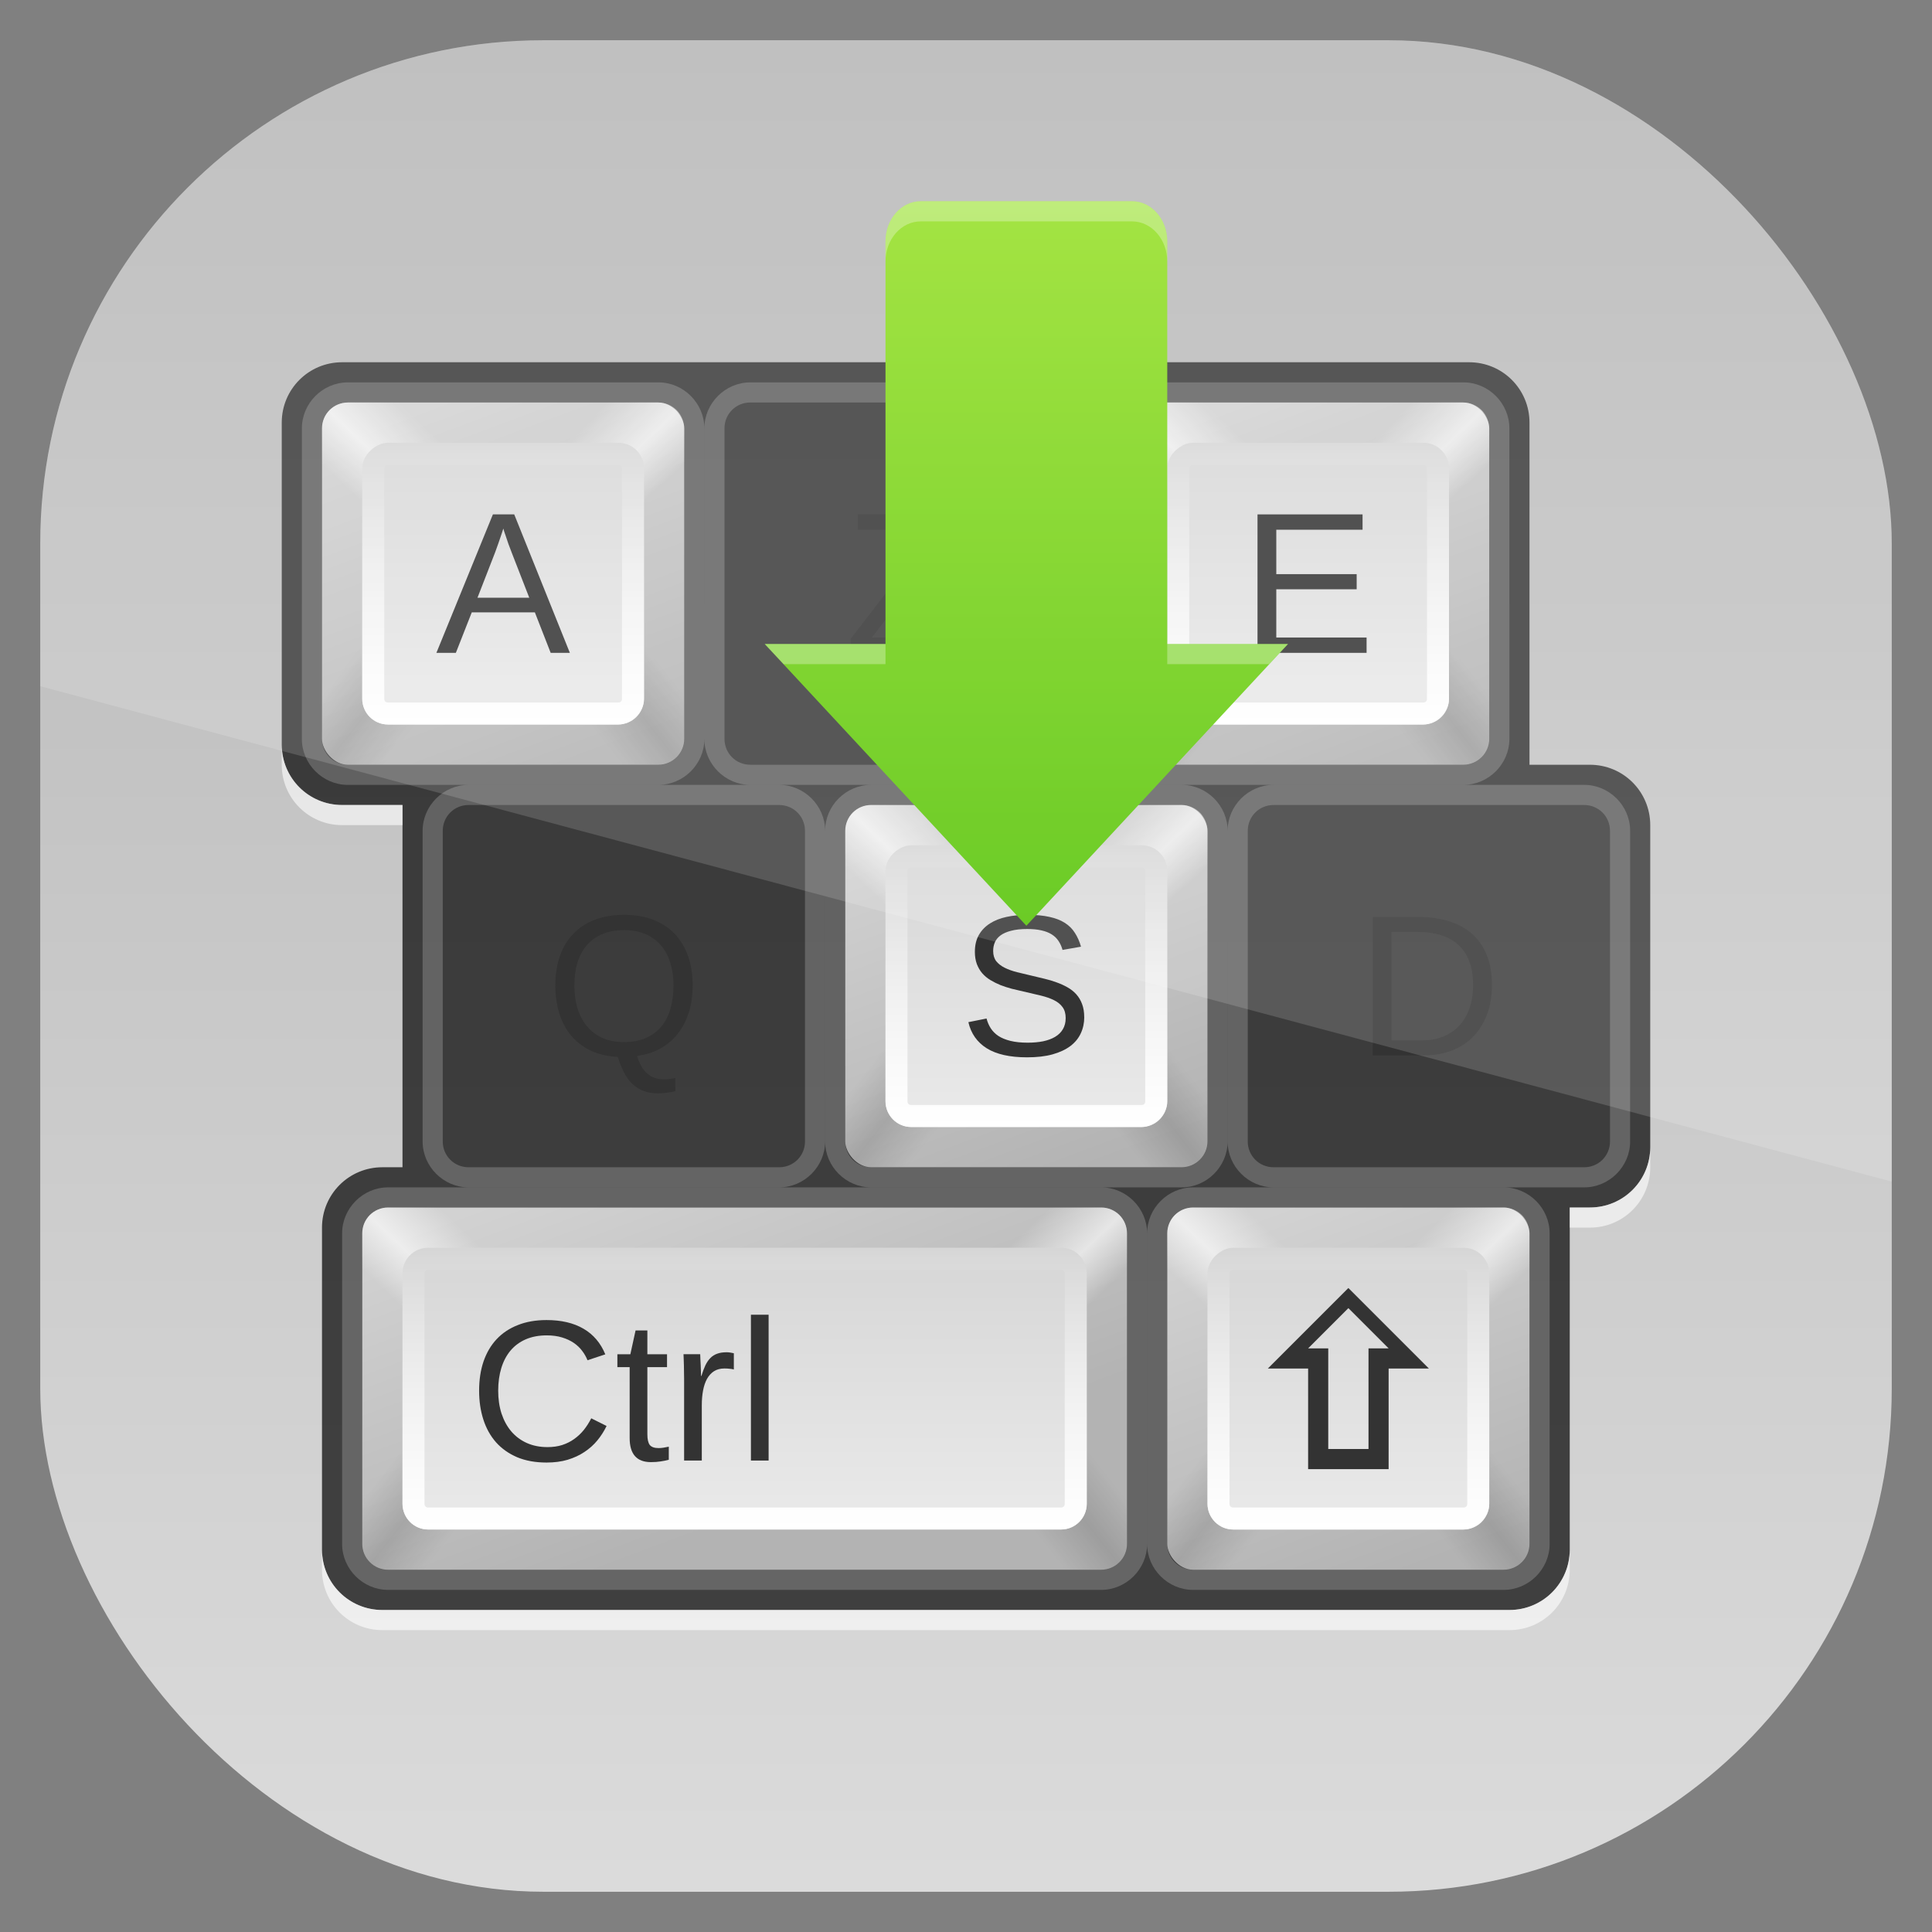 <?xml version="1.0" encoding="UTF-8" standalone="no"?>
<!-- Created with Inkscape (http://www.inkscape.org/) -->

<svg
   xmlns:dc="http://purl.org/dc/elements/1.1/"
   xmlns:cc="http://creativecommons.org/ns#"
   xmlns:rdf="http://www.w3.org/1999/02/22-rdf-syntax-ns#"
   xmlns:svg="http://www.w3.org/2000/svg"
   xmlns="http://www.w3.org/2000/svg"
   xmlns:xlink="http://www.w3.org/1999/xlink"
   xmlns:sodipodi="http://sodipodi.sourceforge.net/DTD/sodipodi-0.dtd"
   xmlns:inkscape="http://www.inkscape.org/namespaces/inkscape"
   id="svg11037"
   height="96"
   width="96"
   version="1.1"
   inkscape:version="0.48.5 r10040"
   sodipodi:docname="im-chooser.svg">
  <rect width="100%" height="100%" fill="#808080" stroke="none"/>
  <sodipodi:namedview
     pagecolor="#ffffff"
     bordercolor="#666666"
     borderopacity="1"
     objecttolerance="10"
     gridtolerance="10"
     guidetolerance="10"
     inkscape:pageopacity="0"
     inkscape:pageshadow="2"
     inkscape:window-width="640"
     inkscape:window-height="480"
     id="namedview9770" />
  <defs
     id="defs11039">
    <linearGradient
       id="linearGradient11642"
       y2="1046.1"
       gradientUnits="userSpaceOnUse"
       y1="962.62"
       gradientTransform="matrix(1.15 0 0 1.15 -7.2 -150.65)"
       x2="48"
       x1="48">
      <stop
         id="stop3643"
         style="stop-color:#b4b4b4"
         offset="0" />
      <stop
         id="stop3645"
         style="stop-color:#dcdcdc"
         offset="1" />
    </linearGradient>
    <linearGradient
       id="linearGradient3875"
       y2="6"
       xlink:href="#linearGradient3825"
       gradientUnits="userSpaceOnUse"
       x2="32.071"
       gradientTransform="matrix(.214 0 0 .214 14.714 18.714)"
       y1="90"
       x1="63.536" />
    <linearGradient
       id="linearGradient3825">
      <stop
         id="stop3827"
         style="stop-color:#b3b3b3"
         offset="0" />
      <stop
         id="stop3829"
         style="stop-color:#d2d2d2"
         offset="1" />
    </linearGradient>
    <linearGradient
       id="linearGradient3872"
       y2="84.286"
       xlink:href="#linearGradient3672"
       gradientUnits="userSpaceOnUse"
       x2="48"
       gradientTransform="matrix(-.214 0 0 -.214 35.286 39.286)"
       y1="48"
       x1="13.321" />
    <linearGradient
       id="linearGradient3672">
      <stop
         id="stop3674"
         style="stop-color:#fff;stop-opacity:0"
         offset="0" />
      <stop
         id="stop3676"
         style="stop-color:#fff;stop-opacity:0"
         offset="0.3" />
      <stop
         id="stop3678"
         style="stop-color:#fff;stop-opacity:.612"
         offset=".5" />
      <stop
         id="stop3680"
         style="stop-color:#fff;stop-opacity:0"
         offset=".753" />
      <stop
         id="stop3682"
         style="stop-color:#fff;stop-opacity:0"
         offset="1" />
    </linearGradient>
    <linearGradient
       id="linearGradient3868"
       y2="84.286"
       xlink:href="#linearGradient3672"
       gradientUnits="userSpaceOnUse"
       x2="48"
       gradientTransform="matrix(.214 0 0 -.214 14.714 39.286)"
       y1="48"
       x1="13.321" />
    <linearGradient
       id="linearGradient3865"
       y2="81.071"
       xlink:href="#linearGradient3650-2"
       gradientUnits="userSpaceOnUse"
       x2="48"
       gradientTransform="matrix(.214 0 0 .214 14.714 18.714)"
       y1="48"
       x1="6" />
    <linearGradient
       id="linearGradient3650-2">
      <stop
         id="stop3652"
         style="stop-opacity:0"
         offset="0" />
      <stop
         id="stop3660"
         style="stop-opacity:0"
         offset="0.3" />
      <stop
         id="stop3658"
         style="stop-opacity:.118"
         offset=".5" />
      <stop
         id="stop3662"
         style="stop-opacity:0"
         offset="0.7" />
      <stop
         id="stop3654-5"
         style="stop-opacity:0"
         offset="1" />
    </linearGradient>
    <linearGradient
       id="linearGradient3862"
       y2="81.071"
       xlink:href="#linearGradient3650-2"
       gradientUnits="userSpaceOnUse"
       x2="48"
       gradientTransform="matrix(-.214 0 0 .214 35.286 18.714)"
       y1="48"
       x1="6" />
    <linearGradient
       id="linearGradient3882"
       y2="46"
       xlink:href="#linearGradient3622"
       gradientUnits="userSpaceOnUse"
       x2="80"
       gradientTransform="matrix(.219 0 0 .219 18.5 -35.062)"
       y1="46"
       x1="16" />
    <linearGradient
       id="linearGradient3622">
      <stop
         id="stop3624"
         style="stop-color:#d6d6d6"
         offset="0" />
      <stop
         id="stop3626"
         style="stop-color:#eaeaea"
         offset="1" />
    </linearGradient>
    <linearGradient
       id="linearGradient3900"
       y2="21.964"
       xlink:href="#linearGradient3737-4"
       gradientUnits="userSpaceOnUse"
       x2="25"
       y1="36"
       x1="25" />
    <linearGradient
       id="linearGradient3737-4">
      <stop
         id="stop3739-4"
         style="stop-color:#fff"
         offset="0" />
      <stop
         id="stop3741-9"
         style="stop-color:#fff;stop-opacity:0"
         offset="1" />
    </linearGradient>
    <linearGradient
       id="linearGradient4213"
       y2="6"
       xlink:href="#linearGradient3825"
       gradientUnits="userSpaceOnUse"
       x2="32.071"
       gradientTransform="matrix(.214 0 0 .214 16.714 58.714)"
       y1="90"
       x1="63.536" />
    <linearGradient
       id="linearGradient4210"
       y2="84.286"
       xlink:href="#linearGradient3672"
       gradientUnits="userSpaceOnUse"
       x2="48"
       gradientTransform="matrix(-.214 0 0 -.214 57.286 79.286)"
       y1="48"
       x1="13.321" />
    <linearGradient
       id="linearGradient4207"
       y2="84.286"
       xlink:href="#linearGradient3672"
       gradientUnits="userSpaceOnUse"
       x2="48"
       gradientTransform="matrix(.214 0 0 -.214 16.714 79.286)"
       y1="48"
       x1="13.321" />
    <linearGradient
       id="linearGradient4204"
       y2="81.071"
       xlink:href="#linearGradient3650-2"
       gradientUnits="userSpaceOnUse"
       x2="48"
       gradientTransform="matrix(.214 0 0 .214 16.714 58.714)"
       y1="48"
       x1="6" />
    <linearGradient
       id="linearGradient4201"
       y2="81.071"
       xlink:href="#linearGradient3650-2"
       gradientUnits="userSpaceOnUse"
       x2="48"
       gradientTransform="matrix(-.214 0 0 .214 57.286 58.714)"
       y1="48"
       x1="6" />
    <linearGradient
       id="linearGradient4198"
       y2="46"
       xlink:href="#linearGradient3622"
       gradientUnits="userSpaceOnUse"
       x2="80"
       gradientTransform="matrix(.219 0 0 .219 58.5 -37.062)"
       y1="46"
       x1="16" />
    <linearGradient
       id="linearGradient4195"
       y2="21.964"
       xlink:href="#linearGradient3737-4"
       gradientUnits="userSpaceOnUse"
       x2="25"
       gradientTransform="translate(2,40)"
       y1="36"
       x1="25" />
    <linearGradient
       id="linearGradient3947"
       y2="14"
       gradientUnits="userSpaceOnUse"
       x2="72"
       gradientTransform="translate(-20,-4)"
       y1="50"
       x1="72">
      <stop
         id="stop3943"
         style="stop-color:#51c200"
         offset="0" />
      <stop
         id="stop3945"
         style="stop-color:#94df22"
         offset="1" />
    </linearGradient>
    <clipPath
       id="clipPath3009"
       clipPathUnits="userSpaceOnUse">
      <path
         id="path3011"
         style="opacity:.15;fill:#fff"
         d="m-2 956.36h-96v33.562l96 25.687v-59.25z" />
    </clipPath>
  </defs>
  <g
     id="layer1"
     transform="translate(0 -956.36)">
    <rect
       id="rect3867"
       style="fill:url(#linearGradient11642)"
       rx="25"
       ry="25"
       height="92"
       width="92"
       y="958.36"
       x="2" />
    <g
       id="g3222"
       transform="translate(0 956.36)">
      <g
         id="layer3">
        <path
           id="rect3914"
           d="m17 18c-1.662 0-3 1.338-3 3v16c0 1.662 1.338 3 3 3h3v1 1 15 1h-1c-1.662 0-3 1.338-3 3v16c0 1.662 1.338 3 3 3h56c1.662 0 3-1.338 3-3v-16-1h1c1.662 0 3-1.338 3-3v-16c0-1.662-1.338-3-3-3h-3v-1-1-15c0-1.662-1.338-3-3-3h-56z"
           style="opacity:.7;color:#000000" />
        <g
           id="g3959">
          <rect
             id="rect2419-0"
             style="fill:url(#linearGradient3875)"
             rx="1.286"
             ry="1.286"
             height="18"
             width="18"
             y="20"
             x="16" />
          <path
             id="path3684"
             d="m34 29v-7.714c0-0.713-0.573-1.286-1.286-1.286h-7.714v9h9z"
             style="fill:url(#linearGradient3872)" />
          <path
             id="path3668"
             d="m16 29v-7.714c0-0.713 0.573-1.286 1.286-1.286h7.714v9h-9z"
             style="fill:url(#linearGradient3868)" />
          <path
             id="rect3643"
             d="m16 29v7.714c0 0.713 0.573 1.286 1.286 1.286h7.714v-9h-9z"
             style="fill:url(#linearGradient3865)" />
          <path
             id="path3664"
             d="m34 29v7.714c0 0.713-0.573 1.286-1.286 1.286h-7.714v-9h9z"
             style="fill:url(#linearGradient3862)" />
          <rect
             id="rect3877"
             style="fill:url(#linearGradient3882)"
             rx="1.273"
             ry="1.273"
             transform="rotate(90)"
             width="14"
             y="-32"
             x="22"
             height="14" />
          <path
             id="rect3886"
             d="m19.281 22c-0.705 0-1.281 0.576-1.281 1.281v11.438c0 0.705 0.576 1.281 1.281 1.281h11.438c0.705 0 1.281-0.576 1.281-1.281v-11.438c0-0.705-0.576-1.281-1.281-1.281h-11.438zm0 1.094h11.438c0.116 0 0.188 0.071 0.188 0.188v11.438c0 0.116-0.071 0.188-0.188 0.188h-11.438c-0.116 0-0.188-0.071-0.188-0.188v-11.438c0-0.116 0.071-0.188 0.188-0.188z"
             style="fill:url(#linearGradient3900)" />
          <path
             id="path3915"
             d="m17.281 19c-1.245 0-2.281 1.036-2.281 2.281v15.438c0 1.245 1.036 2.281 2.281 2.281h15.438c1.245 0 2.281-1.036 2.281-2.281v-15.438c0-1.245-1.036-2.281-2.281-2.281h-15.438zm0 1h15.438c0.712 0 1.281 0.569 1.281 1.281v15.438c0 0.712-0.569 1.281-1.281 1.281h-15.438c-0.712 0-1.281-0.569-1.281-1.281v-15.438c0-0.712 0.569-1.281 1.281-1.281z"
             style="opacity:.2;fill:#fff" />
        </g>
        <g
           id="g3969"
           transform="translate(20)">
          <rect
             id="rect3971"
             style="fill:url(#linearGradient3875)"
             rx="1.286"
             ry="1.286"
             height="18"
             width="18"
             y="20"
             x="16" />
          <path
             id="path3973"
             d="m34 29v-7.714c0-0.713-0.573-1.286-1.286-1.286h-7.714v9h9z"
             style="fill:url(#linearGradient3872)" />
          <path
             id="path3975"
             d="m16 29v-7.714c0-0.713 0.573-1.286 1.286-1.286h7.714v9h-9z"
             style="fill:url(#linearGradient3868)" />
          <path
             id="path3977"
             d="m16 29v7.714c0 0.713 0.573 1.286 1.286 1.286h7.714v-9h-9z"
             style="fill:url(#linearGradient3865)" />
          <path
             id="path3979"
             d="m34 29v7.714c0 0.713-0.573 1.286-1.286 1.286h-7.714v-9h9z"
             style="fill:url(#linearGradient3862)" />
          <rect
             id="rect3981"
             style="fill:url(#linearGradient3882)"
             rx="1.273"
             ry="1.273"
             transform="rotate(90)"
             width="14"
             y="-32"
             x="22"
             height="14" />
          <path
             id="path3983"
             d="m19.281 22c-0.705 0-1.281 0.576-1.281 1.281v11.438c0 0.705 0.576 1.281 1.281 1.281h11.438c0.705 0 1.281-0.576 1.281-1.281v-11.438c0-0.705-0.576-1.281-1.281-1.281h-11.438zm0 1.094h11.438c0.116 0 0.188 0.071 0.188 0.188v11.438c0 0.116-0.071 0.188-0.188 0.188h-11.438c-0.116 0-0.188-0.071-0.188-0.188v-11.438c0-0.116 0.071-0.188 0.188-0.188z"
             style="fill:url(#linearGradient3900)" />
          <path
             id="path3985"
             d="m17.281 19c-1.245 0-2.281 1.036-2.281 2.281v15.438c0 1.245 1.036 2.281 2.281 2.281h15.438c1.245 0 2.281-1.036 2.281-2.281v-15.438c0-1.245-1.036-2.281-2.281-2.281h-15.438zm0 1h15.438c0.712 0 1.281 0.569 1.281 1.281v15.438c0 0.712-0.569 1.281-1.281 1.281h-15.438c-0.712 0-1.281-0.569-1.281-1.281v-15.438c0-0.712 0.569-1.281 1.281-1.281z"
             style="opacity:.2;fill:#fff" />
        </g>
        <g
           id="g4001"
           transform="translate(40)">
          <rect
             id="rect4003"
             style="fill:url(#linearGradient3875)"
             rx="1.286"
             ry="1.286"
             height="18"
             width="18"
             y="20"
             x="16" />
          <path
             id="path4005"
             d="m34 29v-7.714c0-0.713-0.573-1.286-1.286-1.286h-7.714v9h9z"
             style="fill:url(#linearGradient3872)" />
          <path
             id="path4007"
             d="m16 29v-7.714c0-0.713 0.573-1.286 1.286-1.286h7.714v9h-9z"
             style="fill:url(#linearGradient3868)" />
          <path
             id="path4009"
             d="m16 29v7.714c0 0.713 0.573 1.286 1.286 1.286h7.714v-9h-9z"
             style="fill:url(#linearGradient3865)" />
          <path
             id="path4011"
             d="m34 29v7.714c0 0.713-0.573 1.286-1.286 1.286h-7.714v-9h9z"
             style="fill:url(#linearGradient3862)" />
          <rect
             id="rect4013"
             style="fill:url(#linearGradient3882)"
             rx="1.273"
             ry="1.273"
             transform="rotate(90)"
             width="14"
             y="-32"
             x="22"
             height="14" />
          <path
             id="path4015"
             d="m19.281 22c-0.705 0-1.281 0.576-1.281 1.281v11.438c0 0.705 0.576 1.281 1.281 1.281h11.438c0.705 0 1.281-0.576 1.281-1.281v-11.438c0-0.705-0.576-1.281-1.281-1.281h-11.438zm0 1.094h11.438c0.116 0 0.188 0.071 0.188 0.188v11.438c0 0.116-0.071 0.188-0.188 0.188h-11.438c-0.116 0-0.188-0.071-0.188-0.188v-11.438c0-0.116 0.071-0.188 0.188-0.188z"
             style="fill:url(#linearGradient3900)" />
          <path
             id="path4017"
             d="m17.281 19c-1.245 0-2.281 1.036-2.281 2.281v15.438c0 1.245 1.036 2.281 2.281 2.281h15.438c1.245 0 2.281-1.036 2.281-2.281v-15.438c0-1.245-1.036-2.281-2.281-2.281h-15.438zm0 1h15.438c0.712 0 1.281 0.569 1.281 1.281v15.438c0 0.712-0.569 1.281-1.281 1.281h-15.438c-0.712 0-1.281-0.569-1.281-1.281v-15.438c0-0.712 0.569-1.281 1.281-1.281z"
             style="opacity:.2;fill:#fff" />
        </g>
        <g
           id="g4033"
           transform="translate(6,20)">
          <rect
             id="rect4035"
             style="fill:url(#linearGradient3875)"
             rx="1.286"
             ry="1.286"
             height="18"
             width="18"
             y="20"
             x="16" />
          <path
             id="path4037"
             d="m34 29v-7.714c0-0.713-0.573-1.286-1.286-1.286h-7.714v9h9z"
             style="fill:url(#linearGradient3872)" />
          <path
             id="path4039"
             d="m16 29v-7.714c0-0.713 0.573-1.286 1.286-1.286h7.714v9h-9z"
             style="fill:url(#linearGradient3868)" />
          <path
             id="path4041"
             d="m16 29v7.714c0 0.713 0.573 1.286 1.286 1.286h7.714v-9h-9z"
             style="fill:url(#linearGradient3865)" />
          <path
             id="path4043"
             d="m34 29v7.714c0 0.713-0.573 1.286-1.286 1.286h-7.714v-9h9z"
             style="fill:url(#linearGradient3862)" />
          <rect
             id="rect4045"
             style="fill:url(#linearGradient3882)"
             rx="1.273"
             ry="1.273"
             transform="rotate(90)"
             width="14"
             y="-32"
             x="22"
             height="14" />
          <path
             id="path4047"
             d="m19.281 22c-0.705 0-1.281 0.576-1.281 1.281v11.438c0 0.705 0.576 1.281 1.281 1.281h11.438c0.705 0 1.281-0.576 1.281-1.281v-11.438c0-0.705-0.576-1.281-1.281-1.281h-11.438zm0 1.094h11.438c0.116 0 0.188 0.071 0.188 0.188v11.438c0 0.116-0.071 0.188-0.188 0.188h-11.438c-0.116 0-0.188-0.071-0.188-0.188v-11.438c0-0.116 0.071-0.188 0.188-0.188z"
             style="fill:url(#linearGradient3900)" />
          <path
             id="path4049"
             d="m17.281 19c-1.245 0-2.281 1.036-2.281 2.281v15.438c0 1.245 1.036 2.281 2.281 2.281h15.438c1.245 0 2.281-1.036 2.281-2.281v-15.438c0-1.245-1.036-2.281-2.281-2.281h-15.438zm0 1h15.438c0.712 0 1.281 0.569 1.281 1.281v15.438c0 0.712-0.569 1.281-1.281 1.281h-15.438c-0.712 0-1.281-0.569-1.281-1.281v-15.438c0-0.712 0.569-1.281 1.281-1.281z"
             style="opacity:.2;fill:#fff" />
        </g>
        <g
           id="g4051"
           transform="translate(26,20)">
          <rect
             id="rect4053"
             style="fill:url(#linearGradient3875)"
             rx="1.286"
             ry="1.286"
             height="18"
             width="18"
             y="20"
             x="16" />
          <path
             id="path4055"
             d="m34 29v-7.714c0-0.713-0.573-1.286-1.286-1.286h-7.714v9h9z"
             style="fill:url(#linearGradient3872)" />
          <path
             id="path4057"
             d="m16 29v-7.714c0-0.713 0.573-1.286 1.286-1.286h7.714v9h-9z"
             style="fill:url(#linearGradient3868)" />
          <path
             id="path4059"
             d="m16 29v7.714c0 0.713 0.573 1.286 1.286 1.286h7.714v-9h-9z"
             style="fill:url(#linearGradient3865)" />
          <path
             id="path4061"
             d="m34 29v7.714c0 0.713-0.573 1.286-1.286 1.286h-7.714v-9h9z"
             style="fill:url(#linearGradient3862)" />
          <rect
             id="rect4063"
             style="fill:url(#linearGradient3882)"
             rx="1.273"
             ry="1.273"
             transform="rotate(90)"
             width="14"
             y="-32"
             x="22"
             height="14" />
          <path
             id="path4065"
             d="m19.281 22c-0.705 0-1.281 0.576-1.281 1.281v11.438c0 0.705 0.576 1.281 1.281 1.281h11.438c0.705 0 1.281-0.576 1.281-1.281v-11.438c0-0.705-0.576-1.281-1.281-1.281h-11.438zm0 1.094h11.438c0.116 0 0.188 0.071 0.188 0.188v11.438c0 0.116-0.071 0.188-0.188 0.188h-11.438c-0.116 0-0.188-0.071-0.188-0.188v-11.438c0-0.116 0.071-0.188 0.188-0.188z"
             style="fill:url(#linearGradient3900)" />
          <path
             id="path4067"
             d="m17.281 19c-1.245 0-2.281 1.036-2.281 2.281v15.438c0 1.245 1.036 2.281 2.281 2.281h15.438c1.245 0 2.281-1.036 2.281-2.281v-15.438c0-1.245-1.036-2.281-2.281-2.281h-15.438zm0 1h15.438c0.712 0 1.281 0.569 1.281 1.281v15.438c0 0.712-0.569 1.281-1.281 1.281h-15.438c-0.712 0-1.281-0.569-1.281-1.281v-15.438c0-0.712 0.569-1.281 1.281-1.281z"
             style="opacity:.2;fill:#fff" />
        </g>
        <g
           id="g4069"
           transform="translate(46,20)">
          <rect
             id="rect4071"
             style="fill:url(#linearGradient3875)"
             rx="1.286"
             ry="1.286"
             height="18"
             width="18"
             y="20"
             x="16" />
          <path
             id="path4073"
             d="m34 29v-7.714c0-0.713-0.573-1.286-1.286-1.286h-7.714v9h9z"
             style="fill:url(#linearGradient3872)" />
          <path
             id="path4075"
             d="m16 29v-7.714c0-0.713 0.573-1.286 1.286-1.286h7.714v9h-9z"
             style="fill:url(#linearGradient3868)" />
          <path
             id="path4077"
             d="m16 29v7.714c0 0.713 0.573 1.286 1.286 1.286h7.714v-9h-9z"
             style="fill:url(#linearGradient3865)" />
          <path
             id="path4079"
             d="m34 29v7.714c0 0.713-0.573 1.286-1.286 1.286h-7.714v-9h9z"
             style="fill:url(#linearGradient3862)" />
          <rect
             id="rect4081"
             style="fill:url(#linearGradient3882)"
             rx="1.273"
             ry="1.273"
             transform="rotate(90)"
             width="14"
             y="-32"
             x="22"
             height="14" />
          <path
             id="path4083"
             d="m19.281 22c-0.705 0-1.281 0.576-1.281 1.281v11.438c0 0.705 0.576 1.281 1.281 1.281h11.438c0.705 0 1.281-0.576 1.281-1.281v-11.438c0-0.705-0.576-1.281-1.281-1.281h-11.438zm0 1.094h11.438c0.116 0 0.188 0.071 0.188 0.188v11.438c0 0.116-0.071 0.188-0.188 0.188h-11.438c-0.116 0-0.188-0.071-0.188-0.188v-11.438c0-0.116 0.071-0.188 0.188-0.188z"
             style="fill:url(#linearGradient3900)" />
          <path
             id="path4085"
             d="m17.281 19c-1.245 0-2.281 1.036-2.281 2.281v15.438c0 1.245 1.036 2.281 2.281 2.281h15.438c1.245 0 2.281-1.036 2.281-2.281v-15.438c0-1.245-1.036-2.281-2.281-2.281h-15.438zm0 1h15.438c0.712 0 1.281 0.569 1.281 1.281v15.438c0 0.712-0.569 1.281-1.281 1.281h-15.438c-0.712 0-1.281-0.569-1.281-1.281v-15.438c0-0.712 0.569-1.281 1.281-1.281z"
             style="opacity:.2;fill:#fff" />
        </g>
        <g
           id="g4129"
           transform="translate(42,40)">
          <rect
             id="rect4131"
             style="fill:url(#linearGradient3875)"
             rx="1.286"
             ry="1.286"
             height="18"
             width="18"
             y="20"
             x="16" />
          <path
             id="path4133"
             d="m34 29v-7.714c0-0.713-0.573-1.286-1.286-1.286h-7.714v9h9z"
             style="fill:url(#linearGradient3872)" />
          <path
             id="path4135"
             d="m16 29v-7.714c0-0.713 0.573-1.286 1.286-1.286h7.714v9h-9z"
             style="fill:url(#linearGradient3868)" />
          <path
             id="path4137"
             d="m16 29v7.714c0 0.713 0.573 1.286 1.286 1.286h7.714v-9h-9z"
             style="fill:url(#linearGradient3865)" />
          <path
             id="path4139"
             d="m34 29v7.714c0 0.713-0.573 1.286-1.286 1.286h-7.714v-9h9z"
             style="fill:url(#linearGradient3862)" />
          <rect
             id="rect4141"
             style="fill:url(#linearGradient3882)"
             rx="1.273"
             ry="1.273"
             transform="rotate(90)"
             width="14"
             y="-32"
             x="22"
             height="14" />
          <path
             id="path4143"
             d="m19.281 22c-0.705 0-1.281 0.576-1.281 1.281v11.438c0 0.705 0.576 1.281 1.281 1.281h11.438c0.705 0 1.281-0.576 1.281-1.281v-11.438c0-0.705-0.576-1.281-1.281-1.281h-11.438zm0 1.094h11.438c0.116 0 0.188 0.071 0.188 0.188v11.438c0 0.116-0.071 0.188-0.188 0.188h-11.438c-0.116 0-0.188-0.071-0.188-0.188v-11.438c0-0.116 0.071-0.188 0.188-0.188z"
             style="fill:url(#linearGradient3900)" />
          <path
             id="path4145"
             d="m17.281 19c-1.245 0-2.281 1.036-2.281 2.281v15.438c0 1.245 1.036 2.281 2.281 2.281h15.438c1.245 0 2.281-1.036 2.281-2.281v-15.438c0-1.245-1.036-2.281-2.281-2.281h-15.438zm0 1h15.438c0.712 0 1.281 0.569 1.281 1.281v15.438c0 0.712-0.569 1.281-1.281 1.281h-15.438c-0.712 0-1.281-0.569-1.281-1.281v-15.438c0-0.712 0.569-1.281 1.281-1.281z"
             style="opacity:.2;fill:#fff" />
        </g>
        <path
           id="rect4163"
           d="m19.286 60h35.429c0.712 0 1.285 0.573 1.285 1.286v15.429c0 0.712-0.573 1.285-1.286 1.285h-35.428c-0.713 0-1.286-0.573-1.286-1.286v-15.428c0-0.713 0.573-1.286 1.286-1.286z"
           style="fill:url(#linearGradient4213)" />
        <path
           id="path4165"
           d="m56 69v-7.714c0-0.713-0.573-1.286-1.286-1.286h-7.714v9h9z"
           style="fill:url(#linearGradient4210)" />
        <path
           id="path4167"
           d="m18 69v-7.714c0-0.713 0.573-1.286 1.286-1.286h7.714v9h-9z"
           style="fill:url(#linearGradient4207)" />
        <path
           id="path4169"
           d="m18 69v7.714c0 0.713 0.573 1.286 1.286 1.286h7.714v-9h-9z"
           style="fill:url(#linearGradient4204)" />
        <path
           id="path4171"
           d="m56 69v7.714c0 0.713-0.573 1.286-1.286 1.286h-7.714v-9h9z"
           style="fill:url(#linearGradient4201)" />
        <path
           id="rect4173"
           d="m63.273-54h11.455c0.704 0 1.272 0.568 1.272 1.273v31.455c0 0.704-0.568 1.272-1.273 1.272h-11.455c-0.704 0-1.272-0.568-1.272-1.273v-31.455c0-0.704 0.568-1.272 1.273-1.272z"
           style="fill:url(#linearGradient4198)"
           transform="rotate(90)" />
        <path
           id="path4175"
           d="m21.281 62c-0.705 0-1.281 0.576-1.281 1.281v11.438c0 0.705 0.576 1.281 1.281 1.281h31.438c0.705 0 1.281-0.576 1.281-1.281v-11.438c0-0.705-0.576-1.281-1.281-1.281h-31.438zm0 1.094h31.438c0.116 0 0.188 0.071 0.188 0.188v11.438c0 0.116-0.071 0.188-0.188 0.188h-31.438c-0.116 0-0.188-0.071-0.188-0.188v-11.438c0-0.116 0.071-0.188 0.188-0.188z"
           style="fill:url(#linearGradient4195)" />
        <path
           id="path4177"
           d="m19.281 59c-1.245 0-2.281 1.036-2.281 2.281v15.438c0 1.245 1.036 2.281 2.281 2.281h35.438c1.245 0 2.281-1.036 2.281-2.281v-15.438c0-1.245-1.036-2.281-2.281-2.281h-35.438zm0 1h35.438c0.712 0 1.281 0.569 1.281 1.281v15.438c0 0.712-0.569 1.281-1.281 1.281h-35.438c-0.712 0-1.281-0.569-1.281-1.281v-15.438c0-0.712 0.569-1.281 1.281-1.281z"
           style="opacity:.2;fill:#fff" />
        <path
           id="path4227"
           d="m14 37v1c0 1.662 1.338 3 3 3h3v-1h-3c-1.662 0-3-1.338-3-3zm68 20c0 1.662-1.338 3-3 3h-1v1h1c1.662 0 3-1.338 3-3v-1zm-66 20v1c0 1.662 1.338 3 3 3h56c1.662 0 3-1.338 3-3v-1c0 1.662-1.338 3-3 3h-56c-1.662 0-3-1.338-3-3z"
           style="opacity:.6;color:#000000;fill:#fff" />
        <g
           id="text4232"
           style="fill:#333">
          <path
             id="path4316"
             d="m27.363 32.44-0.786-2.012h-3.135l-0.791 2.012h-0.967l2.808-6.88h1.06l2.764 6.88h-0.952m-1.948-5.01c-0.052-0.13-0.103-0.262-0.151-0.396-0.046-0.133-0.086-0.254-0.122-0.361-0.036-0.111-0.067-0.202-0.093-0.273-0.023-0.075-0.036-0.12-0.039-0.137-0.006 0.016-0.021 0.062-0.044 0.137-0.023 0.075-0.054 0.168-0.093 0.278-0.036 0.111-0.078 0.233-0.127 0.366-0.046 0.133-0.093 0.265-0.142 0.396l-0.879 2.261h2.573l-0.884-2.271" />
        </g>
        <g
           id="text4236"
           style="fill:#333">
          <path
             id="path4292"
             d="m27.167 66.354c-0.391 0-0.737 0.065-1.04 0.195-0.299 0.13-0.552 0.316-0.757 0.557-0.202 0.241-0.355 0.531-0.459 0.869-0.104 0.339-0.156 0.715-0.156 1.128-0 0.413 0.055 0.793 0.166 1.138 0.114 0.342 0.275 0.636 0.483 0.884 0.212 0.247 0.469 0.439 0.771 0.576 0.306 0.137 0.649 0.205 1.03 0.205 0.267 0 0.509-0.034 0.728-0.103 0.221-0.072 0.42-0.171 0.596-0.298 0.179-0.127 0.339-0.277 0.479-0.449 0.14-0.176 0.264-0.369 0.371-0.581l0.762 0.381c-0.124 0.257-0.277 0.496-0.459 0.718-0.182 0.221-0.397 0.413-0.645 0.576-0.244 0.163-0.522 0.291-0.835 0.386-0.309 0.091-0.656 0.137-1.04 0.137-0.557 0-1.045-0.088-1.465-0.264-0.417-0.179-0.767-0.426-1.05-0.742-0.28-0.319-0.49-0.697-0.63-1.133-0.14-0.436-0.21-0.913-0.21-1.431 0-0.537 0.073-1.022 0.22-1.455 0.15-0.433 0.366-0.801 0.649-1.103 0.286-0.306 0.638-0.54 1.055-0.703 0.417-0.166 0.892-0.249 1.426-0.249 0.732 0 1.344 0.143 1.836 0.43 0.492 0.286 0.853 0.711 1.084 1.274l-0.884 0.293c-0.065-0.163-0.153-0.317-0.264-0.464-0.111-0.15-0.249-0.282-0.415-0.396-0.166-0.114-0.361-0.205-0.586-0.273-0.221-0.068-0.475-0.103-0.762-0.103" />
          <path
             id="path4294"
             d="m33.231 72.535c-0.133 0.036-0.27 0.063-0.41 0.083-0.137 0.023-0.296 0.034-0.479 0.034-0.703 0-1.055-0.399-1.055-1.196v-3.525h-0.61v-0.64h0.645l0.259-1.182h0.586v1.182h0.977v0.64h-0.977v3.335c-0 0.254 0.041 0.433 0.122 0.537 0.085 0.101 0.229 0.151 0.435 0.151 0.085 0 0.166-0.006 0.244-0.02 0.081-0.013 0.169-0.029 0.264-0.049v0.649" />
          <path
             id="path4296"
             d="m33.993 72.574v-4.053c-0-0.111-0.002-0.223-0.005-0.337 0-0.117-0.002-0.229-0.005-0.337s-0.006-0.208-0.01-0.303-0.006-0.179-0.01-0.254h0.83c0.003 0.075 0.006 0.161 0.01 0.259 0.006 0.094 0.011 0.192 0.015 0.293 0.006 0.101 0.01 0.199 0.01 0.293 0.003 0.091 0.005 0.169 0.005 0.234h0.02c0.062-0.202 0.127-0.376 0.195-0.522 0.072-0.15 0.155-0.272 0.249-0.366 0.094-0.098 0.207-0.169 0.337-0.215 0.13-0.049 0.288-0.073 0.474-0.073 0.072 0 0.14 0.006 0.205 0.02 0.065 0.01 0.116 0.02 0.151 0.029v0.806c-0.059-0.016-0.127-0.028-0.205-0.034-0.078-0.01-0.166-0.015-0.264-0.015-0.202 0-0.374 0.046-0.518 0.137-0.14 0.091-0.256 0.218-0.347 0.381-0.088 0.16-0.153 0.352-0.195 0.576-0.042 0.221-0.063 0.464-0.063 0.728v2.754h-0.879" />
          <path
             id="path4298"
             d="m37.313 72.574v-7.246h0.879v7.246h-0.879" />
        </g>
        <g
           id="text4254"
           style="fill:#333">
          <path
             id="path4313"
             d="m47.744 32.44h-5.479v-0.698l4.189-5.42h-3.833v-0.762h4.893v0.679l-4.189 5.439h4.419v0.762" />
        </g>
        <g
           id="text4258"
           style="fill:#333">
          <path
             id="path4310"
             d="m62.485 32.44v-6.88h5.22v0.762h-4.287v2.207h3.994v0.752h-3.994v2.397h4.487v0.762h-5.42" />
        </g>
        <g
           id="text4262"
           style="fill:#333">
          <path
             id="path4307"
             d="m34.418 48.968c-0 0.485-0.063 0.929-0.19 1.333-0.124 0.4-0.304 0.752-0.542 1.055-0.234 0.303-0.524 0.55-0.869 0.742-0.342 0.189-0.731 0.312-1.167 0.371 0.068 0.208 0.145 0.386 0.229 0.532 0.088 0.146 0.187 0.265 0.298 0.356 0.111 0.094 0.233 0.163 0.366 0.205 0.137 0.046 0.288 0.068 0.454 0.068 0.091-0 0.189-0.006 0.293-0.02 0.104-0.013 0.194-0.028 0.269-0.044v0.654c-0.124 0.029-0.26 0.054-0.41 0.073-0.146 0.023-0.299 0.034-0.459 0.034-0.28-0-0.524-0.042-0.732-0.127-0.208-0.081-0.392-0.2-0.552-0.356-0.156-0.153-0.291-0.342-0.405-0.566-0.114-0.225-0.215-0.479-0.303-0.762-0.514-0.026-0.967-0.132-1.357-0.317-0.387-0.189-0.711-0.439-0.972-0.752-0.257-0.316-0.451-0.684-0.581-1.103-0.13-0.423-0.195-0.882-0.195-1.377-0-0.537 0.075-1.022 0.225-1.455 0.15-0.433 0.369-0.801 0.659-1.103 0.29-0.306 0.646-0.54 1.069-0.703 0.426-0.166 0.915-0.249 1.465-0.249 0.547 0 1.032 0.083 1.455 0.249 0.426 0.166 0.783 0.402 1.069 0.708 0.29 0.306 0.509 0.675 0.659 1.108 0.15 0.433 0.225 0.915 0.225 1.445m-0.952 0c-0-0.413-0.054-0.789-0.161-1.128-0.104-0.339-0.26-0.628-0.469-0.869-0.205-0.241-0.461-0.426-0.767-0.557-0.306-0.13-0.659-0.195-1.06-0.195-0.41 0-0.77 0.065-1.079 0.195-0.309 0.13-0.568 0.316-0.776 0.557-0.205 0.241-0.36 0.531-0.464 0.869-0.101 0.339-0.151 0.715-0.151 1.128-0 0.413 0.052 0.793 0.156 1.138 0.107 0.342 0.264 0.638 0.469 0.889 0.208 0.247 0.465 0.441 0.771 0.581 0.309 0.137 0.664 0.205 1.065 0.205 0.43 0 0.799-0.07 1.108-0.21 0.312-0.14 0.568-0.334 0.767-0.581 0.202-0.251 0.35-0.548 0.444-0.894 0.098-0.345 0.146-0.721 0.146-1.128" />
        </g>
        <g
           id="text4266"
           style="fill:#333">
          <path
             id="path4304"
             d="m53.876 50.541c-0 0.29-0.057 0.557-0.171 0.801-0.111 0.244-0.283 0.456-0.518 0.635-0.234 0.176-0.531 0.314-0.889 0.415-0.355 0.098-0.776 0.146-1.265 0.146-0.856 0-1.523-0.15-2.002-0.449-0.478-0.3-0.783-0.733-0.913-1.299l0.903-0.181c0.046 0.179 0.116 0.342 0.21 0.488 0.094 0.146 0.221 0.273 0.381 0.381 0.163 0.104 0.363 0.186 0.601 0.244 0.238 0.059 0.522 0.088 0.854 0.088 0.277 0 0.531-0.023 0.762-0.068 0.231-0.049 0.43-0.122 0.596-0.22 0.166-0.098 0.295-0.223 0.386-0.376 0.094-0.156 0.142-0.342 0.142-0.557-0-0.225-0.052-0.407-0.156-0.547-0.101-0.14-0.244-0.256-0.43-0.347-0.186-0.091-0.407-0.168-0.664-0.229s-0.542-0.129-0.854-0.2c-0.192-0.042-0.386-0.088-0.581-0.137-0.192-0.052-0.378-0.112-0.557-0.181-0.176-0.072-0.342-0.155-0.498-0.249s-0.291-0.207-0.405-0.337c-0.114-0.133-0.203-0.286-0.269-0.459-0.065-0.176-0.098-0.378-0.098-0.605-0-0.326 0.065-0.604 0.195-0.835 0.133-0.234 0.317-0.426 0.552-0.576 0.234-0.15 0.511-0.259 0.83-0.327 0.319-0.068 0.664-0.103 1.035-0.103 0.426 0 0.791 0.034 1.094 0.103 0.303 0.065 0.558 0.164 0.767 0.298 0.208 0.133 0.374 0.299 0.498 0.498 0.127 0.195 0.228 0.423 0.303 0.684l-0.918 0.161c-0.046-0.166-0.112-0.314-0.2-0.444-0.085-0.13-0.197-0.239-0.337-0.327-0.14-0.088-0.311-0.155-0.513-0.2-0.199-0.046-0.433-0.068-0.703-0.068-0.319 0-0.588 0.029-0.806 0.088-0.215 0.055-0.389 0.132-0.522 0.229-0.13 0.098-0.225 0.213-0.283 0.347-0.055 0.13-0.083 0.272-0.083 0.425-0 0.205 0.05 0.374 0.151 0.508 0.104 0.13 0.244 0.239 0.42 0.327s0.379 0.161 0.61 0.22c0.231 0.059 0.477 0.117 0.737 0.176 0.212 0.049 0.422 0.099 0.63 0.151 0.212 0.049 0.413 0.109 0.605 0.181 0.192 0.068 0.371 0.15 0.537 0.244 0.169 0.094 0.316 0.21 0.439 0.347 0.124 0.137 0.22 0.298 0.288 0.483 0.072 0.186 0.107 0.404 0.107 0.654" />
        </g>
        <g
           id="text4270"
           style="fill:#333">
          <path
             id="path4301"
             d="m74.135 48.929c-0 0.573-0.086 1.079-0.259 1.519-0.173 0.436-0.409 0.802-0.708 1.099-0.299 0.293-0.654 0.516-1.065 0.669-0.407 0.15-0.846 0.225-1.318 0.225h-2.573v-6.88h2.275c0.531 0 1.019 0.067 1.465 0.2 0.449 0.13 0.835 0.334 1.157 0.61 0.322 0.273 0.573 0.622 0.752 1.045 0.182 0.423 0.273 0.928 0.273 1.514m-0.938 0c-0-0.465-0.067-0.863-0.2-1.191-0.133-0.332-0.321-0.604-0.562-0.815-0.241-0.212-0.529-0.366-0.864-0.464-0.335-0.101-0.703-0.151-1.103-0.151h-1.323v5.386h1.533c0.361 0 0.695-0.059 1.001-0.176 0.309-0.117 0.576-0.291 0.801-0.522 0.225-0.231 0.4-0.519 0.527-0.864 0.127-0.345 0.19-0.745 0.19-1.201" />
        </g>
        <path
           id="rect4274"
           d="m67 64-4 4h2v4 1h4v-1-4h2l-4-4zm0 1 2 2h-1v1 4h-2v-4-1h-1l2-2z"
           style="color:#000000;fill:#333" />
      </g>
      <g
         id="layer6">
        <path
           id="rect3164"
           d="m45.75 10c-0.97 0-1.75 0.892-1.75 2v20h-6l13 14 13-14h-6v-20c0-1.108-0.78-2-1.75-2h-10.5z"
           style="color:#000000;fill:url(#linearGradient3947)" />
        <path
           id="path3974"
           d="m45.75 10c-0.97 0-1.75 0.892-1.75 2v1c0-1.108 0.78-2 1.75-2h10.5c0.97 0 1.75 0.892 1.75 2v-1c0-1.108-0.78-2-1.75-2h-10.5zm-7.75 22 0.938 1h5.062v-1h-6zm20 0v1h5.062l0.938-1h-6z"
           style="opacity:.3;color:#000000;fill:#fff" />
      </g>
    </g>
    <rect
       id="rect3003"
       style="opacity:.15;fill:#fff"
       transform="translate(98 3.8281e-7)"
       clip-path="url(#clipPath3009)"
       rx="25"
       ry="25"
       height="92"
       width="92"
       y="958.36"
       x="-96" />
  </g>
</svg>
